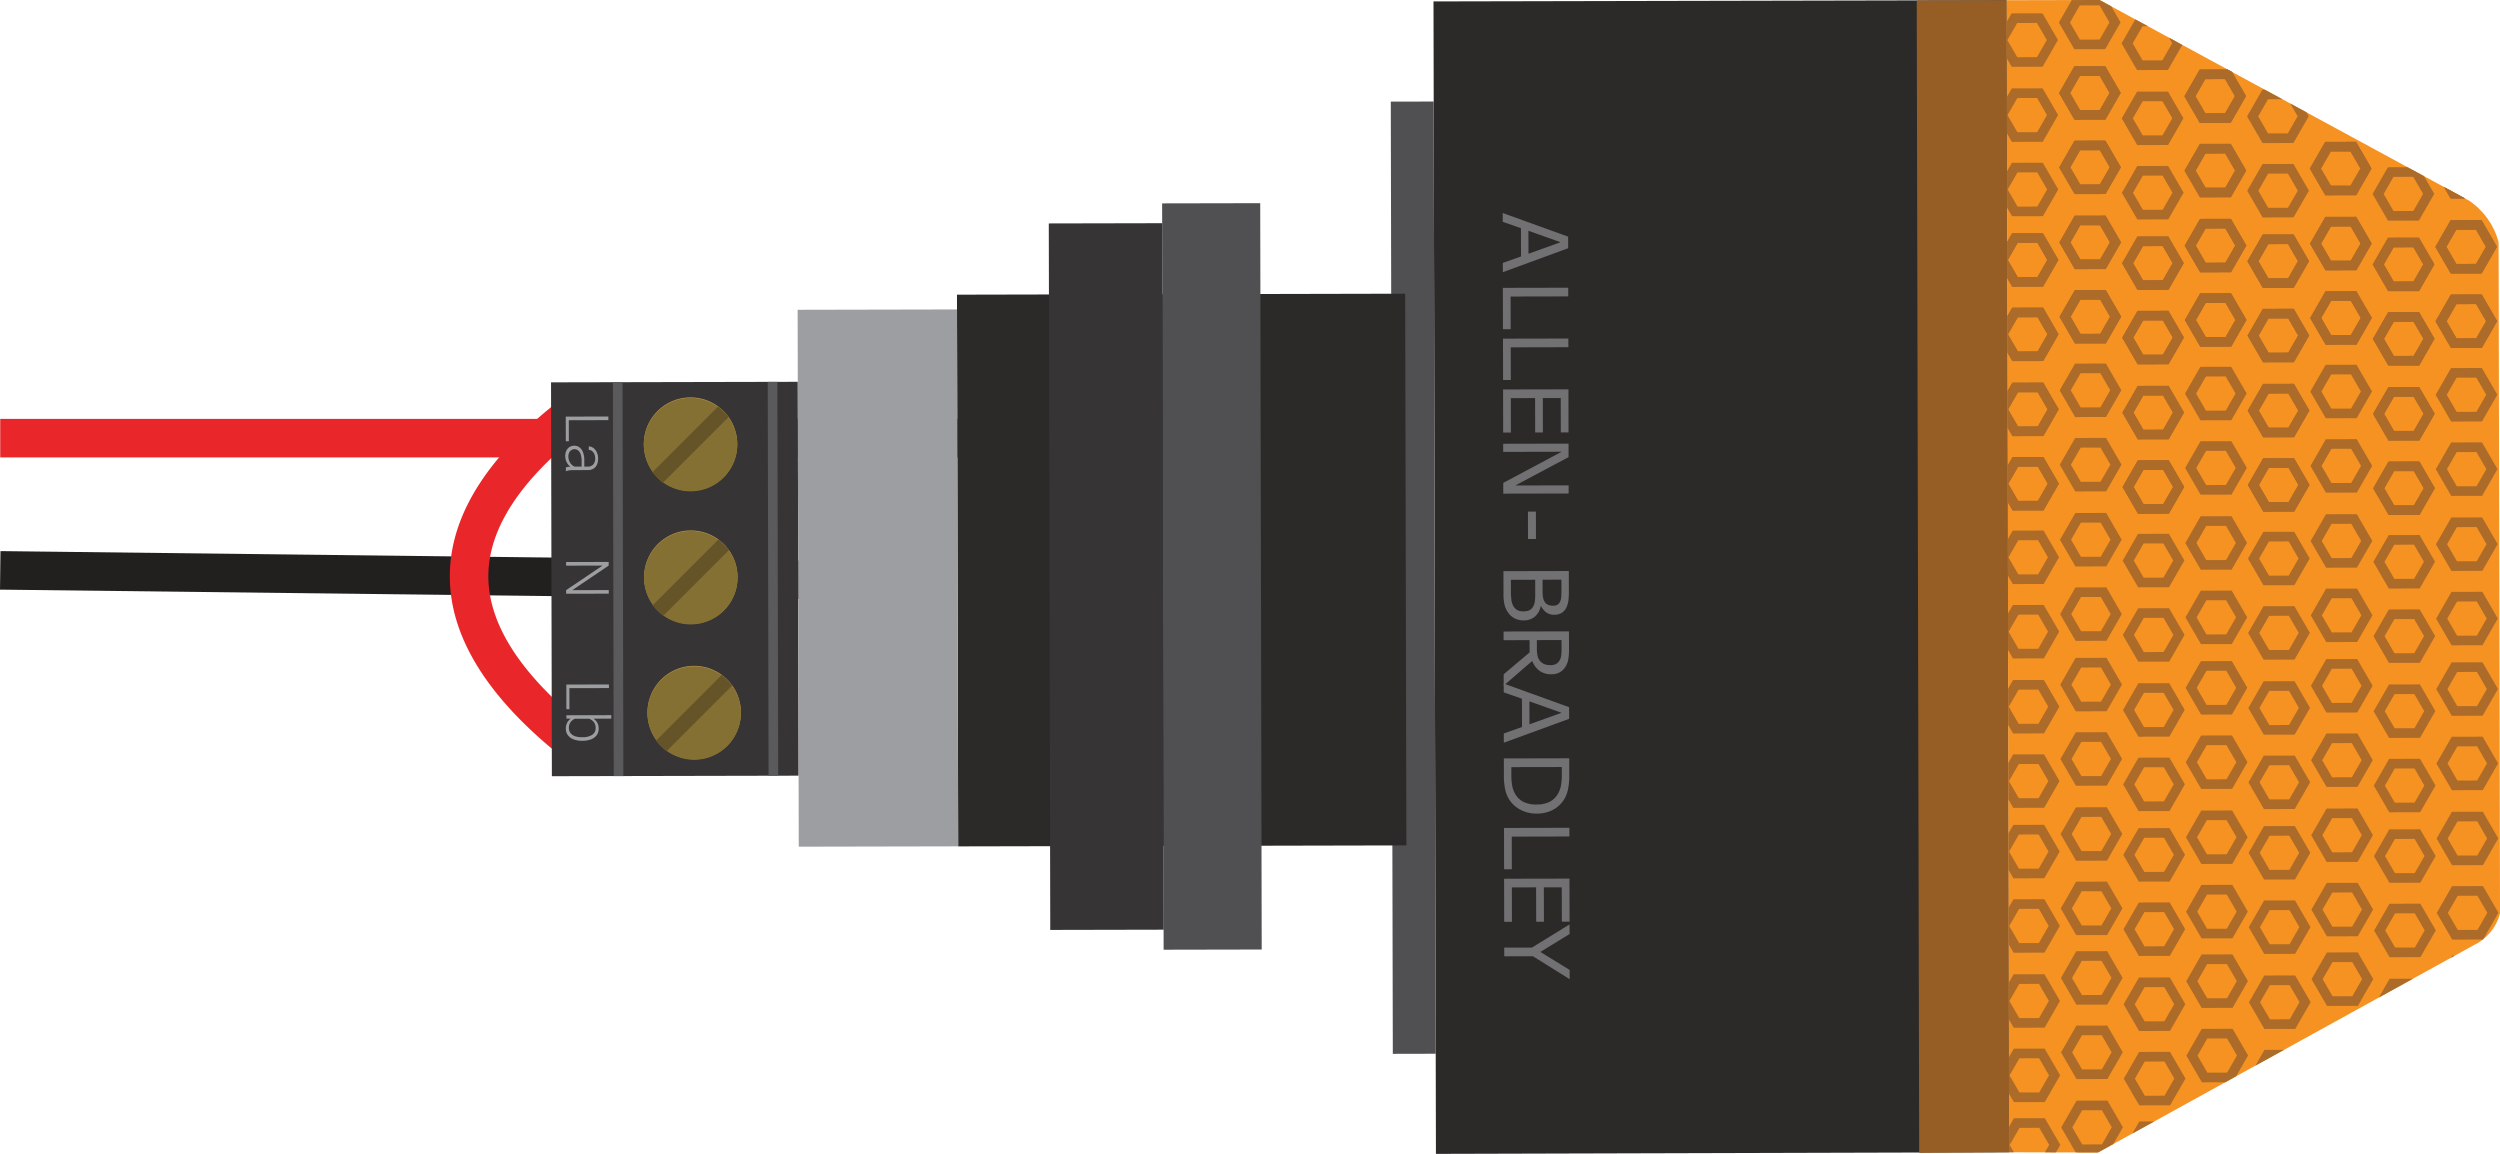 <svg id="Layer_1" data-name="Layer 1" xmlns="http://www.w3.org/2000/svg" xmlns:xlink="http://www.w3.org/1999/xlink" viewBox="0 0 175.693 81.091"><defs><style>.cls-1{fill:none;}.cls-2{fill:#e9262a;}.cls-3{fill:#221f1f;}.cls-4{fill:#363435;}.cls-5{fill:#2c2929;}.cls-6{fill:#505052;}.cls-7{fill:#965e25;}.cls-8{clip-path:url(#clip-path);}.cls-9{fill:#f59222;}.cls-10{fill:#ac6b29;}.cls-11{opacity:0.57;}.cls-12{fill:#a6a7aa;}.cls-13{fill:#9c9ea1;}.cls-14{fill:#bd994d;}.cls-15{fill:#857033;}.cls-16{fill:#808083;}.cls-17{fill:#5a5a5c;}.cls-18{fill:#665429;}</style><clipPath id="clip-path"><path class="cls-1" d="M141.023.015l.171,80.963,6.247.015,26.391-14.56a3.442,3.442,0,0,0,1.862-2.229l-.099-47.174a5.076,5.076,0,0,0-2.089-2.939L147.555,0Z"/></clipPath></defs><rect class="cls-2" x="0.016" y="29.438" width="75.004" height="2.708"/><rect class="cls-3" x="29.709" y="9.4" width="2.708" height="62.099" transform="translate(-9.748 71.034) rotate(-89.326)"/><path class="cls-2" d="M40.273,53.437a1.346,1.346,0,0,1-.844-.296c-5.22-4.172-7.851-8.452-7.817-12.721.032-4.21,2.651-8.361,7.785-12.336a1.354,1.354,0,0,1,1.658,2.141c-4.443,3.441-6.71,6.878-6.735,10.216-.026,3.397,2.262,6.958,6.8,10.585a1.354,1.354,0,0,1-.846,2.412Z"/><rect class="cls-4" x="38.755" y="26.851" width="17.34" height="27.68" transform="translate(-0.087 0.101) rotate(-0.122)"/><polyline class="cls-5" points="141.022 0.014 100.742 0.1 100.913 81.091 141.193 80.978"/><polyline class="cls-6" points="100.757 7.136 97.741 7.142 97.883 74.061 100.899 74.054"/><polygon class="cls-7" points="134.875 81.019 134.703 0.028 141.022 0.014 141.193 80.978 134.875 81.019"/><g class="cls-8"><path class="cls-9" d="M141.022.014,147.555,0l25.95,14.09a5.076,5.076,0,0,1,2.089,2.94l.1,47.173a3.445,3.445,0,0,1-1.862,2.23l-26.392,14.56-6.247-.015Z"/><path class="cls-10" d="M145.79,8.413l-1.088-1.875,1.08-1.88,2.168-.005,1.089,1.875-1.08,1.881Zm-.307-1.877.695,1.2,1.388-.003.691-1.203L147.561,5.33l-1.387.003Z"/><path class="cls-10" d="M145.802,13.64l-1.089-1.875,1.08-1.88,2.169-.005,1.088,1.876-1.08,1.879Zm-.308-1.877.696,1.2,1.387-.003.691-1.203-.695-1.2-1.388.003Z"/><path class="cls-10" d="M145.812,18.913l-1.088-1.875,1.079-1.88,2.169-.005,1.089,1.876-1.08,1.88Zm-.307-1.877.695,1.2,1.388-.003L148.28,17.03l-.696-1.2-1.388.003Z"/><path class="cls-10" d="M145.823,24.14l-1.088-1.875,1.08-1.88,2.168-.005,1.089,1.876-1.08,1.88Zm-.307-1.877.695,1.2,1.388-.003.691-1.202-.696-1.2-1.387.003Z"/><path class="cls-10" d="M145.79,8.413l-1.088-1.875,1.08-1.88,2.168-.005,1.089,1.875-1.08,1.881Zm-.307-1.877.695,1.2,1.388-.003.691-1.203L147.561,5.33l-1.387.003Z"/><path class="cls-10" d="M145.802,13.64l-1.089-1.875,1.08-1.88,2.169-.005,1.088,1.876-1.08,1.879Zm-.308-1.877.696,1.2,1.387-.003.691-1.203-.695-1.2-1.388.003Z"/><path class="cls-10" d="M145.812,18.913l-1.088-1.875,1.079-1.88,2.169-.005,1.089,1.876-1.08,1.88Zm-.307-1.877.695,1.2,1.388-.003L148.28,17.03l-.696-1.2-1.388.003Z"/><path class="cls-10" d="M145.823,24.14l-1.088-1.875,1.08-1.88,2.168-.005,1.089,1.876-1.08,1.88Zm-.307-1.877.695,1.2,1.388-.003.691-1.202-.696-1.2-1.387.003Z"/><path class="cls-10" d="M145.835,29.309l-1.089-1.875,1.08-1.881,2.169-.005,1.088,1.877-1.08,1.879Zm-.308-1.877.696,1.199,1.387-.003.691-1.203-.695-1.2-1.388.003Z"/><path class="cls-10" d="M145.845,34.538l-1.089-1.876,1.08-1.881,2.169-.005,1.089,1.876-1.08,1.881Zm-.308-1.878.696,1.2,1.388-.003.691-1.203-.696-1.2-1.388.003Z"/><path class="cls-10" d="M145.856,39.81l-1.088-1.876,1.08-1.881,2.168-.005,1.089,1.876-1.08,1.881Zm-.307-1.878.695,1.2,1.388-.003.691-1.203-.696-1.2-1.387.003Z"/><path class="cls-10" d="M145.868,45.038l-1.089-1.875,1.08-1.881,2.169-.004,1.088,1.875-1.08,1.881ZM145.56,43.16l.696,1.2,1.387-.003.691-1.203-.695-1.199-1.388.002Z"/><path class="cls-10" d="M145.878,49.991,144.79,48.115l1.08-1.881,2.168-.004,1.089,1.875-1.08,1.881Zm-.307-1.877.695,1.2,1.388-.003.691-1.203-.696-1.199-1.387.002Z"/><path class="cls-10" d="M145.889,55.219l-1.089-1.876,1.08-1.88,2.169-.005,1.088,1.875-1.08,1.88Zm-.308-1.878.696,1.2,1.387-.003.691-1.202-.695-1.2-1.388.003Z"/><path class="cls-10" d="M145.9,60.491l-1.088-1.876,1.08-1.879L148.06,56.73l1.089,1.876-1.08,1.88Zm-.307-1.878.695,1.2,1.388-.003.691-1.202-.696-1.2-1.387.003Z"/><path class="cls-10" d="M145.911,65.718l-1.088-1.876,1.08-1.88,2.168-.005,1.089,1.876-1.08,1.88Zm-.307-1.878.695,1.2,1.388-.003.691-1.202-.696-1.2-1.387.003Z"/><path class="cls-10" d="M145.922,70.607l-1.088-1.876,1.079-1.881,2.169-.005,1.089,1.876-1.08,1.881Zm-.307-1.878.695,1.2,1.388-.003.691-1.203-.696-1.2-1.388.003Z"/><path class="cls-10" d="M145.932,75.835l-1.088-1.876,1.08-1.881,2.168-.004,1.089,1.875-1.08,1.881Zm-.307-1.878.695,1.2,1.388-.003.691-1.203-.696-1.199-1.387.002Z"/><path class="cls-10" d="M145.944,81.107l-1.089-1.876,1.08-1.881,2.169-.004,1.088,1.875-1.08,1.881Zm-.308-1.878.696,1.2,1.387-.003.691-1.203-.695-1.199-1.388.002Z"/><path class="cls-10" d="M145.78,3.46,144.691,1.584l1.08-1.881L147.94-.301l1.088,1.875-1.08,1.881Zm-.308-1.877.696,1.2,1.387-.003.692-1.203L147.552.377l-1.388.002Z"/><path class="cls-10" d="M141.411,20.149l-1.088-1.875,1.08-1.88,2.168-.005,1.089,1.876-1.08,1.88Zm-.307-1.877.695,1.2,1.388-.003.691-1.202-.696-1.2-1.387.003Z"/><path class="cls-10" d="M141.423,25.377l-1.089-1.875,1.08-1.881,2.169-.005,1.088,1.877-1.08,1.879ZM141.115,23.5l.696,1.199,1.387-.003.691-1.203-.695-1.2-1.388.004Z"/><path class="cls-10" d="M141.433,30.649l-1.089-1.875,1.08-1.881,2.169-.005,1.089,1.876-1.08,1.88Zm-.308-1.877.696,1.199,1.388-.003.691-1.202-.696-1.2-1.388.003Z"/><path class="cls-10" d="M141.444,35.877l-1.088-1.875,1.08-1.881,2.168-.005,1.089,1.876-1.08,1.881ZM141.137,34l.695,1.199,1.388-.002.691-1.203-.696-1.2-1.387.004Z"/><path class="cls-10" d="M141.411,20.149l-1.088-1.875,1.08-1.88,2.168-.005,1.089,1.876-1.08,1.88Zm-.307-1.877.695,1.2,1.388-.003.691-1.202-.696-1.2-1.387.003Z"/><path class="cls-10" d="M141.423,25.377l-1.089-1.875,1.08-1.881,2.169-.005,1.088,1.877-1.08,1.879ZM141.115,23.5l.696,1.199,1.387-.003.691-1.203-.695-1.2-1.388.004Z"/><path class="cls-10" d="M141.433,30.649l-1.089-1.875,1.08-1.881,2.169-.005,1.089,1.876-1.08,1.88Zm-.308-1.877.696,1.199,1.388-.003.691-1.202-.696-1.2-1.388.003Z"/><path class="cls-10" d="M141.444,35.877l-1.088-1.875,1.08-1.881,2.168-.005,1.089,1.876-1.08,1.881ZM141.137,34l.695,1.199,1.388-.002.691-1.203-.696-1.2-1.387.004Z"/><path class="cls-10" d="M141.455,41.046l-1.088-1.875,1.08-1.881,2.168-.004,1.089,1.875-1.08,1.881Zm-.307-1.877.695,1.2,1.388-.003.691-1.203-.696-1.199-1.387.002Z"/><path class="cls-10" d="M141.467,46.274l-1.089-1.875,1.08-1.88,2.169-.005,1.088,1.875-1.08,1.881Zm-.308-1.877.696,1.2,1.387-.003.691-1.203-.695-1.199-1.388.003Z"/><path class="cls-10" d="M141.477,51.546l-1.088-1.875,1.08-1.88,2.168-.005,1.089,1.875-1.08,1.881Zm-.307-1.877.695,1.2,1.388-.003.691-1.203-.696-1.199-1.387.003Z"/><path class="cls-10" d="M141.489,56.774,140.4,54.898l1.08-1.88,2.169-.005,1.088,1.876-1.08,1.879Zm-.308-1.877.696,1.2,1.387-.003.691-1.203-.695-1.2-1.388.003Z"/><path class="cls-10" d="M141.499,61.727l-1.088-1.876,1.08-1.88,2.168-.005,1.089,1.876-1.08,1.88Zm-.307-1.878.695,1.2,1.388-.003.691-1.202-.696-1.2-1.387.003Z"/><path class="cls-10" d="M141.511,66.955l-1.089-1.875,1.08-1.881,2.169-.005,1.088,1.876-1.08,1.88Zm-.308-1.877.696,1.199,1.387-.003.691-1.202-.695-1.2-1.388.003Z"/><path class="cls-10" d="M141.521,72.227l-1.088-1.875,1.079-1.881,2.169-.005,1.089,1.876-1.08,1.88Zm-.307-1.877.695,1.199,1.388-.003.691-1.202-.696-1.2-1.388.003Z"/><path class="cls-10" d="M141.532,77.455l-1.088-1.875,1.08-1.881,2.168-.005,1.089,1.876-1.08,1.881Zm-.307-1.877.695,1.199,1.388-.002L144,75.572l-.696-1.2-1.387.003Z"/><path class="cls-10" d="M141.543,82.343l-1.089-1.876,1.08-1.88,2.169-.005,1.089,1.875-1.08,1.881Zm-.308-1.878.696,1.2,1.388-.003.691-1.203-.696-1.199-1.388.003Z"/><path class="cls-10" d="M141.379,4.696,140.29,2.82,141.37.94,143.539.935l1.088,1.875-1.08,1.881Zm-.308-1.877.696,1.2,1.387-.003.691-1.203L143.15,1.613l-1.388.003Z"/><path class="cls-10" d="M141.389,9.969l-1.088-1.876,1.08-1.879,2.168-.005,1.089,1.875-1.08,1.881Zm-.307-1.877.695,1.2,1.388-.003.691-1.203-.696-1.199-1.387.003Z"/><path class="cls-10" d="M141.401,15.196,140.312,13.32l1.08-1.88,2.169-.005,1.088,1.877-1.08,1.879Zm-.308-1.877.696,1.2,1.387-.003.691-1.203-.695-1.2-1.388.003Z"/><path class="cls-10" d="M154.598,8.64,153.51,6.765l1.08-1.88,2.169-.005,1.088,1.876-1.08,1.879Zm-.308-1.877.696,1.2,1.387-.003.691-1.203-.695-1.2-1.388.003Z"/><path class="cls-10" d="M154.609,13.868l-1.088-1.875,1.08-1.88,2.168-.005,1.089,1.876-1.08,1.88Zm-.307-1.877.695,1.2,1.388-.003.691-1.202-.696-1.2-1.387.003Z"/><path class="cls-10" d="M154.621,19.14l-1.089-1.875,1.08-1.881,2.169-.005,1.088,1.876-1.08,1.879Zm-.308-1.876.696,1.199,1.387-.003.691-1.203-.695-1.2-1.388.003Z"/><path class="cls-10" d="M154.632,24.368l-1.089-1.875,1.08-1.881,2.169-.005,1.088,1.876-1.079,1.881Zm-.308-1.877L155.02,23.69l1.388-.002.69-1.203-.695-1.2-1.388.003Z"/><path class="cls-10" d="M154.598,8.64,153.51,6.765l1.08-1.88,2.169-.005,1.088,1.876-1.08,1.879Zm-.308-1.877.696,1.2,1.387-.003.691-1.203-.695-1.2-1.388.003Z"/><path class="cls-10" d="M154.609,13.868l-1.088-1.875,1.08-1.88,2.168-.005,1.089,1.876-1.08,1.88Zm-.307-1.877.695,1.2,1.388-.003.691-1.202-.696-1.2-1.387.003Z"/><path class="cls-10" d="M154.621,19.14l-1.089-1.875,1.08-1.881,2.169-.005,1.088,1.876-1.08,1.879Zm-.308-1.876.696,1.199,1.387-.003.691-1.203-.695-1.2-1.388.003Z"/><path class="cls-10" d="M154.632,24.368l-1.089-1.875,1.08-1.881,2.169-.005,1.088,1.876-1.079,1.881Zm-.308-1.877L155.02,23.69l1.388-.002.69-1.203-.695-1.2-1.388.003Z"/><path class="cls-10" d="M154.642,29.538l-1.088-1.876,1.08-1.881,2.168-.005,1.089,1.876-1.08,1.881Zm-.307-1.878.695,1.2,1.388-.003.691-1.203-.696-1.2-1.387.003Z"/><path class="cls-10" d="M154.653,34.765,153.565,32.89l1.08-1.881,2.168-.004,1.089,1.875-1.08,1.881Zm-.307-1.877.695,1.2,1.388-.003.691-1.203-.696-1.199-1.387.003Z"/><path class="cls-10" d="M154.665,40.038l-1.089-1.875,1.08-1.881,2.169-.004,1.088,1.875-1.08,1.881Zm-.308-1.877.696,1.2,1.387-.003.691-1.203-.695-1.199-1.388.002Z"/><path class="cls-10" d="M154.676,45.265,153.588,43.39l1.08-1.88,2.168-.005,1.089,1.876-1.08,1.88Zm-.307-1.877.695,1.2,1.388-.003.691-1.202-.696-1.2-1.387.003Z"/><path class="cls-10" d="M154.686,50.219l-1.089-1.876,1.08-1.88,2.169-.005,1.088,1.875-1.079,1.88Zm-.308-1.878.696,1.2,1.388-.003.69-1.202-.695-1.2-1.388.003Z"/><path class="cls-10" d="M154.697,55.446,153.609,53.57l1.08-1.88,2.168-.005,1.089,1.876-1.08,1.88Zm-.307-1.877.695,1.2,1.388-.003.691-1.202-.696-1.2-1.387.003Z"/><path class="cls-10" d="M154.709,60.718,153.62,58.842l1.08-1.879,2.169-.005,1.088,1.875-1.08,1.88Zm-.308-1.878.696,1.2,1.387-.003.691-1.202-.695-1.2-1.388.003Z"/><path class="cls-10" d="M154.72,65.946l-1.089-1.875,1.08-1.881,2.169-.005,1.089,1.876-1.08,1.881Zm-.308-1.877.696,1.199,1.388-.002.691-1.203-.696-1.2-1.388.003Z"/><path class="cls-10" d="M154.73,70.835l-1.089-1.876,1.08-1.881,2.169-.004,1.088,1.875-1.08,1.881Zm-.308-1.878.696,1.2,1.387-.003.691-1.203-.695-1.199-1.388.002Z"/><path class="cls-10" d="M154.741,76.062l-1.089-1.876,1.08-1.88,2.169-.005,1.088,1.876-1.08,1.88Zm-.308-1.878.696,1.2,1.387-.003.691-1.202-.695-1.2-1.388.003Z"/><path class="cls-10" d="M154.752,81.335l-1.088-1.876,1.08-1.88,2.168-.005,1.089,1.876-1.08,1.88Zm-.307-1.878.695,1.2,1.388-.003.691-1.202-.696-1.2-1.387.003Z"/><path class="cls-10" d="M154.588,3.687,153.5,1.812l1.08-1.88,2.168-.005,1.089,1.876-1.08,1.88ZM154.281,1.81l.695,1.2,1.388-.003.691-1.202-.696-1.2-1.387.003Z"/><path class="cls-10" d="M150.22,20.377l-1.089-1.875,1.08-1.881,2.169-.005,1.088,1.877-1.08,1.879ZM149.912,18.5l.696,1.199,1.387-.003.691-1.203-.695-1.2-1.388.004Z"/><path class="cls-10" d="M150.23,25.605l-1.088-1.876,1.079-1.881,2.169-.005,1.089,1.876-1.08,1.881Zm-.307-1.878.695,1.2,1.388-.003.691-1.203-.696-1.2-1.388.003Z"/><path class="cls-10" d="M150.241,30.878l-1.088-1.876,1.08-1.881,2.168-.005,1.089,1.876-1.08,1.881ZM149.934,29l.695,1.2,1.388-.003.691-1.203-.696-1.2-1.387.004Z"/><path class="cls-10" d="M150.253,36.105,149.164,34.23l1.08-1.881,2.169-.004,1.088,1.875-1.08,1.881Zm-.308-1.877.696,1.2,1.387-.003.691-1.203-.695-1.199-1.388.002Z"/><path class="cls-10" d="M150.22,20.377l-1.089-1.875,1.08-1.881,2.169-.005,1.088,1.877-1.08,1.879ZM149.912,18.5l.696,1.199,1.387-.003.691-1.203-.695-1.2-1.388.004Z"/><path class="cls-10" d="M150.23,25.605l-1.088-1.876,1.079-1.881,2.169-.005,1.089,1.876-1.08,1.881Zm-.307-1.878.695,1.2,1.388-.003.691-1.203-.696-1.2-1.388.003Z"/><path class="cls-10" d="M150.241,30.878l-1.088-1.876,1.08-1.881,2.168-.005,1.089,1.876-1.08,1.881ZM149.934,29l.695,1.2,1.388-.003.691-1.203-.696-1.2-1.387.004Z"/><path class="cls-10" d="M150.253,36.105,149.164,34.23l1.08-1.881,2.169-.004,1.088,1.875-1.08,1.881Zm-.308-1.877.696,1.2,1.387-.003.691-1.203-.695-1.199-1.388.002Z"/><path class="cls-10" d="M150.263,41.274l-1.089-1.875,1.08-1.88,2.169-.005,1.089,1.875-1.08,1.881Zm-.308-1.877.696,1.2,1.388-.003.691-1.203-.696-1.199-1.388.003Z"/><path class="cls-10" d="M150.274,46.502l-1.088-1.875,1.08-1.88,2.168-.005,1.089,1.876-1.08,1.88Zm-.307-1.877.695,1.2,1.388-.003.691-1.202-.696-1.2-1.387.004Z"/><path class="cls-10" d="M150.286,51.774l-1.089-1.875,1.08-1.88,2.169-.005L153.534,49.89l-1.08,1.879Zm-.308-1.877.696,1.2,1.387-.003.691-1.203-.695-1.2-1.388.003Z"/><path class="cls-10" d="M150.297,57.002l-1.088-1.875,1.079-1.881,2.169-.005,1.089,1.876-1.08,1.88ZM149.99,55.125l.695,1.199,1.388-.003.691-1.202-.696-1.2-1.388.004Z"/><path class="cls-10" d="M150.307,61.955l-1.089-1.875,1.08-1.881,2.169-.005,1.088,1.876-1.08,1.88ZM150,60.078l.696,1.199,1.387-.003.691-1.202-.695-1.2-1.388.003Z"/><path class="cls-10" d="M150.318,67.183l-1.088-1.876,1.08-1.881,2.168-.005,1.089,1.876-1.08,1.881Zm-.307-1.878.695,1.2,1.388-.003.691-1.203-.696-1.2-1.387.003Z"/><path class="cls-10" d="M150.33,72.456,149.241,70.58l1.08-1.881,2.169-.005,1.088,1.876-1.08,1.881Zm-.308-1.878.696,1.2,1.387-.003.691-1.203-.695-1.2-1.388.003Z"/><path class="cls-10" d="M150.341,77.683l-1.089-1.876,1.08-1.881,2.169-.004,1.088,1.875-1.08,1.881Zm-.308-1.878.696,1.2,1.387-.003.691-1.203L152.112,74.6l-1.388.002Z"/><path class="cls-10" d="M150.35,82.571l-1.088-1.876,1.08-1.88,2.168-.005,1.089,1.876-1.08,1.88Zm-.307-1.878.695,1.2,1.388-.003.691-1.202-.696-1.2-1.387.003Z"/><path class="cls-10" d="M150.186,4.923l-1.088-1.875,1.08-1.88,2.168-.005,1.089,1.876-1.08,1.88ZM149.88,3.046l.695,1.2,1.388-.003.691-1.202-.696-1.2-1.387.003Z"/><path class="cls-10" d="M150.198,10.196,149.109,8.32l1.08-1.88,2.169-.005,1.088,1.877-1.08,1.879ZM149.89,8.318l.696,1.2,1.387-.003.691-1.203-.695-1.2-1.388.003Z"/><path class="cls-10" d="M150.209,15.423,149.12,13.549l1.08-1.881,2.169-.005,1.089,1.876-1.08,1.88Zm-.308-1.876.696,1.199,1.388-.003.691-1.202-.696-1.2-1.388.003Z"/><path class="cls-10" d="M163.406,8.498,162.317,6.623l1.08-1.88,2.169-.005,1.088,1.875-1.08,1.881Zm-.308-1.877.696,1.2,1.387-.003.691-1.203-.695-1.199-1.388.003Z"/><path class="cls-10" d="M163.417,13.726l-1.089-1.875,1.08-1.88,2.169-.005,1.088,1.877-1.08,1.879Zm-.308-1.877.696,1.2,1.387-.003.691-1.203-.695-1.2-1.388.003Z"/><path class="cls-10" d="M163.428,18.998,162.34,17.123l1.08-1.88,2.168-.005,1.089,1.876-1.08,1.88Zm-.307-1.877.695,1.2,1.388-.003.691-1.202-.696-1.2-1.387.003Z"/><path class="cls-10" d="M163.439,24.226,162.35,22.351l1.08-1.88,2.169-.005,1.088,1.877-1.08,1.879Zm-.308-1.877.696,1.2,1.387-.003.691-1.203-.695-1.2-1.388.003Z"/><path class="cls-10" d="M163.406,8.498,162.317,6.623l1.08-1.88,2.169-.005,1.088,1.875-1.08,1.881Zm-.308-1.877.696,1.2,1.387-.003.691-1.203-.695-1.199-1.388.003Z"/><path class="cls-10" d="M163.417,13.726l-1.089-1.875,1.08-1.88,2.169-.005,1.088,1.877-1.08,1.879Zm-.308-1.877.696,1.2,1.387-.003.691-1.203-.695-1.2-1.388.003Z"/><path class="cls-10" d="M163.428,18.998,162.34,17.123l1.08-1.88,2.168-.005,1.089,1.876-1.08,1.88Zm-.307-1.877.695,1.2,1.388-.003.691-1.202-.696-1.2-1.387.003Z"/><path class="cls-10" d="M163.439,24.226,162.35,22.351l1.08-1.88,2.169-.005,1.088,1.877-1.08,1.879Zm-.308-1.877.696,1.2,1.387-.003.691-1.203-.695-1.2-1.388.003Z"/><path class="cls-10" d="M163.45,29.395l-1.089-1.875,1.08-1.881,2.169-.005L166.698,27.51l-1.08,1.881Zm-.308-1.877.696,1.199,1.387-.003.691-1.203-.695-1.2-1.388.003Z"/><path class="cls-10" d="M163.461,34.624l-1.088-1.876,1.08-1.881,2.168-.005,1.089,1.875-1.08,1.881Zm-.307-1.878.695,1.2,1.388-.003.691-1.203-.696-1.2-1.387.003Z"/><path class="cls-10" d="M163.472,39.897l-1.089-1.876,1.08-1.881,2.169-.005,1.088,1.876-1.08,1.881Zm-.308-1.878.696,1.2,1.387-.003.691-1.203-.695-1.2-1.388.003Z"/><path class="cls-10" d="M163.483,45.123l-1.089-1.875,1.08-1.881,2.169-.004,1.088,1.875-1.08,1.881Zm-.308-1.877.696,1.2,1.387-.003L165.95,43.24l-.695-1.199-1.388.003Z"/><path class="cls-10" d="M163.494,50.077l-1.089-1.876,1.08-1.88,2.169-.005,1.088,1.875-1.08,1.881Zm-.308-1.878.696,1.2,1.387-.003.691-1.203-.695-1.199-1.388.003Z"/><path class="cls-10" d="M163.505,55.304l-1.089-1.875,1.08-1.88,2.169-.005,1.088,1.876-1.079,1.88Zm-.308-1.877.696,1.2,1.388-.003.69-1.202-.695-1.2-1.388.003Z"/><path class="cls-10" d="M163.515,60.577l-1.088-1.876,1.08-1.879,2.168-.005,1.089,1.875-1.08,1.88Zm-.307-1.878.695,1.2,1.388-.003.691-1.202-.696-1.2-1.387.003Z"/><path class="cls-10" d="M163.527,65.804l-1.089-1.876,1.08-1.88,2.169-.005,1.088,1.876-1.08,1.88Zm-.308-1.878.696,1.2,1.387-.003.691-1.202-.695-1.2-1.388.003Z"/><path class="cls-10" d="M163.537,70.693l-1.088-1.876,1.08-1.881,2.168-.005,1.089,1.876-1.08,1.881Zm-.307-1.878.695,1.2,1.388-.003.691-1.203-.696-1.2-1.387.003Z"/><path class="cls-10" d="M163.549,75.92l-1.089-1.876,1.08-1.881,2.169-.004,1.088,1.875-1.08,1.881Zm-.308-1.878.696,1.2,1.387-.003.691-1.203-.695-1.199-1.388.002Z"/><path class="cls-10" d="M163.559,81.193l-1.089-1.876,1.08-1.881,2.169-.004,1.089,1.875-1.08,1.881Zm-.308-1.878.696,1.2,1.388-.003.691-1.203-.696-1.199-1.388.002Z"/><path class="cls-10" d="M163.395,3.545,162.306,1.67l1.08-1.881,2.169-.004,1.088,1.875-1.08,1.881Zm-.308-1.877.696,1.2,1.387-.003.691-1.203L165.167.462l-1.388.002Z"/><path class="cls-10" d="M159.026,20.235l-1.088-1.876,1.08-1.879,2.168-.005,1.089,1.875-1.08,1.88Zm-.307-1.877.695,1.2,1.388-.003.691-1.202-.696-1.2-1.387.003Z"/><path class="cls-10" d="M159.038,25.462l-1.089-1.875,1.08-1.881,2.169-.005,1.088,1.877-1.08,1.879Zm-.308-1.877.696,1.199,1.387-.003.691-1.203-.695-1.2-1.388.003Z"/><path class="cls-10" d="M159.049,30.735l-1.088-1.875,1.08-1.881,2.168-.005,1.089,1.875-1.08,1.88Zm-.307-1.877.695,1.199,1.388-.003.691-1.202-.696-1.2-1.387.003Z"/><path class="cls-10" d="M159.059,35.962l-1.088-1.875,1.08-1.881,2.168-.005,1.089,1.876-1.08,1.881Zm-.307-1.877.695,1.199,1.388-.003.691-1.203-.696-1.2-1.387.003Z"/><path class="cls-10" d="M159.026,20.235l-1.088-1.876,1.08-1.879,2.168-.005,1.089,1.875-1.08,1.88Zm-.307-1.877.695,1.2,1.388-.003.691-1.202-.696-1.2-1.387.003Z"/><path class="cls-10" d="M159.038,25.462l-1.089-1.875,1.08-1.881,2.169-.005,1.088,1.877-1.08,1.879Zm-.308-1.877.696,1.199,1.387-.003.691-1.203-.695-1.2-1.388.003Z"/><path class="cls-10" d="M159.049,30.735l-1.088-1.875,1.08-1.881,2.168-.005,1.089,1.875-1.08,1.88Zm-.307-1.877.695,1.199,1.388-.003.691-1.202-.696-1.2-1.387.003Z"/><path class="cls-10" d="M159.059,35.962l-1.088-1.875,1.08-1.881,2.168-.005,1.089,1.876-1.08,1.881Zm-.307-1.877.695,1.199,1.388-.003.691-1.203-.696-1.2-1.387.003Z"/><path class="cls-10" d="M159.071,41.132l-1.089-1.875,1.08-1.881,2.169-.004,1.088,1.875-1.08,1.881Zm-.308-1.877.696,1.2,1.387-.003.691-1.203-.695-1.199-1.388.002Z"/><path class="cls-10" d="M159.082,46.36l-1.089-1.876,1.08-1.88,2.169-.005,1.089,1.875-1.08,1.881Zm-.308-1.878.696,1.2,1.388-.003.691-1.203-.696-1.199-1.388.003Z"/><path class="cls-10" d="M159.093,51.632l-1.088-1.875,1.08-1.88,2.168-.005,1.089,1.875-1.08,1.881Zm-.307-1.877.695,1.2,1.388-.003.691-1.203-.696-1.199-1.387.003Z"/><path class="cls-10" d="M159.104,56.86l-1.089-1.876,1.08-1.88,2.169-.005,1.088,1.875-1.08,1.88Zm-.308-1.878.696,1.2,1.387-.003.691-1.202-.695-1.2-1.388.003Z"/><path class="cls-10" d="M159.114,61.813l-1.088-1.876,1.08-1.88,2.168-.005,1.089,1.876-1.08,1.88Zm-.307-1.878.695,1.2,1.388-.003.691-1.202-.696-1.2-1.387.003Z"/><path class="cls-10" d="M159.126,67.04l-1.089-1.875,1.08-1.881,2.169-.005,1.088,1.876-1.08,1.88Zm-.308-1.877.696,1.199,1.387-.003.692-1.202-.695-1.2L159.51,63.96Z"/><path class="cls-10" d="M159.137,72.313l-1.088-1.875,1.08-1.881,2.168-.005,1.089,1.876-1.08,1.88Zm-.307-1.877.695,1.199,1.388-.003.691-1.202-.696-1.2-1.387.003Z"/><path class="cls-10" d="M159.148,77.54l-1.089-1.875,1.08-1.881,2.169-.005,1.088,1.876-1.08,1.881Zm-.308-1.877.696,1.199,1.387-.002.691-1.203-.695-1.2-1.388.003Z"/><path class="cls-10" d="M159.158,82.429l-1.088-1.876,1.08-1.88,2.168-.005,1.089,1.875-1.08,1.881Zm-.307-1.878.695,1.2,1.388-.003.691-1.203-.696-1.199-1.387.003Z"/><path class="cls-10" d="M158.994,4.782l-1.089-1.875,1.08-1.88,2.169-.005,1.089,1.875-1.08,1.881Zm-.308-1.877.696,1.2,1.388-.003.691-1.203-.696-1.199-1.388.003Z"/><path class="cls-10" d="M159.005,10.054l-1.088-1.875,1.08-1.88,2.168-.005,1.089,1.875-1.08,1.881Zm-.307-1.877.695,1.2,1.388-.003.691-1.203-.696-1.199-1.387.003Z"/><path class="cls-10" d="M159.016,15.282l-1.089-1.875,1.08-1.88,2.169-.005,1.088,1.876-1.08,1.879Zm-.308-1.877.696,1.2,1.387-.003.691-1.203-.695-1.2-1.388.003Z"/><path class="cls-10" d="M172.214,8.726l-1.089-1.875,1.08-1.88,2.169-.005,1.089,1.876-1.08,1.88Zm-.308-1.877.696,1.2,1.388-.003.691-1.202-.696-1.2-1.388.003Z"/><path class="cls-10" d="M172.224,13.954l-1.088-1.875,1.08-1.881,2.168-.005,1.089,1.876-1.08,1.88Zm-.307-1.877.695,1.199,1.388-.003.691-1.202-.696-1.2-1.387.003Z"/><path class="cls-10" d="M172.236,19.226l-1.089-1.875,1.08-1.881,2.169-.005,1.088,1.877-1.08,1.879Zm-.308-1.877.696,1.199,1.387-.003.691-1.203-.695-1.2-1.388.003Z"/><path class="cls-10" d="M172.247,24.454l-1.088-1.875,1.08-1.881,2.168-.005,1.089,1.876-1.08,1.881Zm-.307-1.877.695,1.199,1.388-.003.691-1.203-.696-1.2-1.387.003Z"/><path class="cls-10" d="M172.214,8.726l-1.089-1.875,1.08-1.88,2.169-.005,1.089,1.876-1.08,1.88Zm-.308-1.877.696,1.2,1.388-.003.691-1.202-.696-1.2-1.388.003Z"/><path class="cls-10" d="M172.224,13.954l-1.088-1.875,1.08-1.881,2.168-.005,1.089,1.876-1.08,1.88Zm-.307-1.877.695,1.199,1.388-.003.691-1.202-.696-1.2-1.387.003Z"/><path class="cls-10" d="M172.236,19.226l-1.089-1.875,1.08-1.881,2.169-.005,1.088,1.877-1.08,1.879Zm-.308-1.877.696,1.199,1.387-.003.691-1.203-.695-1.2-1.388.003Z"/><path class="cls-10" d="M172.247,24.454l-1.088-1.875,1.08-1.881,2.168-.005,1.089,1.876-1.08,1.881Zm-.307-1.877.695,1.199,1.388-.003.691-1.203-.696-1.2-1.387.003Z"/><path class="cls-10" d="M172.258,29.624,171.17,27.748l1.08-1.881,2.168-.005,1.089,1.875-1.08,1.881Zm-.307-1.878.695,1.2,1.388-.003.691-1.203-.696-1.2-1.387.003Z"/><path class="cls-10" d="M172.269,34.851,171.18,32.976l1.08-1.881,2.169-.004,1.088,1.875-1.08,1.881Zm-.308-1.877.696,1.2,1.387-.003.691-1.203-.695-1.199-1.388.002Z"/><path class="cls-10" d="M172.28,40.123l-1.089-1.875,1.08-1.881,2.169-.004,1.089,1.875-1.08,1.881Zm-.308-1.877.696,1.2,1.388-.003.691-1.203-.696-1.199-1.388.003Z"/><path class="cls-10" d="M172.291,45.351l-1.088-1.875,1.08-1.88,2.168-.005,1.089,1.876-1.08,1.88Zm-.307-1.877.695,1.2,1.388-.003.691-1.202-.696-1.2-1.387.003Z"/><path class="cls-10" d="M172.302,50.304l-1.088-1.875,1.079-1.88,2.169-.005,1.089,1.876-1.08,1.88Zm-.307-1.877.695,1.2,1.388-.003.691-1.202-.696-1.2-1.388.003Z"/><path class="cls-10" d="M172.312,55.532l-1.088-1.875,1.08-1.88,2.168-.005,1.089,1.876-1.08,1.88Zm-.307-1.877.695,1.2,1.388-.003.692-1.202-.696-1.2-1.387.003Z"/><path class="cls-10" d="M172.324,60.804l-1.089-1.875,1.08-1.88,2.169-.005,1.088,1.876-1.08,1.88Zm-.308-1.877.696,1.199,1.387-.003.691-1.202-.695-1.2-1.388.004Z"/><path class="cls-10" d="M172.335,66.032l-1.088-1.875,1.08-1.881,2.168-.005,1.089,1.876-1.08,1.881Zm-.307-1.877.695,1.199,1.388-.002.691-1.203-.696-1.2-1.387.003Z"/><path class="cls-10" d="M172.345,70.92l-1.089-1.876,1.08-1.881,2.169-.004,1.088,1.875-1.08,1.881Zm-.308-1.878.696,1.2,1.387-.003.691-1.203-.695-1.199-1.388.002Z"/><path class="cls-10" d="M172.356,76.148l-1.088-1.876,1.079-1.88,2.169-.005,1.089,1.876-1.08,1.88ZM172.05,74.27l.695,1.2,1.388-.003.691-1.202-.696-1.2-1.388.003Z"/><path class="cls-10" d="M172.367,81.42l-1.088-1.876,1.08-1.88,2.168-.005,1.089,1.876-1.08,1.88Zm-.307-1.878.695,1.2,1.388-.003.691-1.202-.696-1.2-1.387.003Z"/><path class="cls-10" d="M172.203,3.773,171.115,1.897l1.08-1.879,2.168-.005,1.089,1.875-1.08,1.88Zm-.307-1.877.695,1.2,1.388-.003.691-1.202-.696-1.2-1.387.003Z"/><path class="cls-10" d="M167.835,20.462l-1.089-1.875,1.08-1.881,2.169-.005,1.089,1.876-1.08,1.881Zm-.308-1.877.696,1.199,1.388-.003.691-1.203-.696-1.2-1.388.003Z"/><path class="cls-10" d="M167.845,25.691l-1.088-1.875,1.08-1.881,2.168-.005,1.089,1.876-1.08,1.881Zm-.307-1.877.695,1.2,1.388-.003.691-1.203-.696-1.2L168.23,22.61Z"/><path class="cls-10" d="M167.857,30.964l-1.089-1.876,1.08-1.881,2.169-.005,1.088,1.876-1.08,1.881Zm-.308-1.878.696,1.2,1.387-.003.691-1.203-.695-1.2-1.388.003Z"/><path class="cls-10" d="M167.868,36.191l-1.089-1.875,1.08-1.881,2.169-.004,1.089,1.875-1.08,1.881Zm-.308-1.877.696,1.2,1.388-.003.691-1.203-.696-1.199-1.388.002Z"/><path class="cls-10" d="M167.835,20.462l-1.089-1.875,1.08-1.881,2.169-.005,1.089,1.876-1.08,1.881Zm-.308-1.877.696,1.199,1.388-.003.691-1.203-.696-1.2-1.388.003Z"/><path class="cls-10" d="M167.845,25.691l-1.088-1.875,1.08-1.881,2.168-.005,1.089,1.876-1.08,1.881Zm-.307-1.877.695,1.2,1.388-.003.691-1.203-.696-1.2L168.23,22.61Z"/><path class="cls-10" d="M167.857,30.964l-1.089-1.876,1.08-1.881,2.169-.005,1.088,1.876-1.08,1.881Zm-.308-1.878.696,1.2,1.387-.003.691-1.203-.695-1.2-1.388.003Z"/><path class="cls-10" d="M167.868,36.191l-1.089-1.875,1.08-1.881,2.169-.004,1.089,1.875-1.08,1.881Zm-.308-1.877.696,1.2,1.388-.003.691-1.203-.696-1.199-1.388.002Z"/><path class="cls-10" d="M167.879,41.36l-1.088-1.876,1.08-1.879,2.168-.005,1.089,1.875-1.08,1.881Zm-.307-1.877.695,1.2,1.388-.003.691-1.203-.696-1.199-1.387.003Z"/><path class="cls-10" d="M167.889,46.587l-1.088-1.875,1.08-1.88,2.168-.005,1.089,1.876-1.08,1.88Zm-.307-1.877.695,1.2,1.388-.003.691-1.202-.696-1.2-1.387.003Z"/><path class="cls-10" d="M167.901,51.86l-1.089-1.876,1.08-1.88,2.169-.005,1.089,1.875-1.08,1.88Zm-.308-1.878.696,1.2,1.388-.003.691-1.202-.696-1.2-1.388.003Z"/><path class="cls-10" d="M167.912,57.087l-1.088-1.875,1.08-1.881,2.168-.005,1.089,1.876-1.08,1.88Zm-.307-1.877.695,1.199,1.388-.003.691-1.202-.696-1.2-1.387.003Z"/><path class="cls-10" d="M167.923,62.041l-1.089-1.875,1.08-1.881,2.169-.005,1.089,1.876-1.08,1.88Zm-.308-1.877.696,1.199,1.388-.003.691-1.202-.696-1.2-1.388.003Z"/><path class="cls-10" d="M167.933,67.269l-1.088-1.876,1.08-1.881,2.168-.005,1.089,1.876-1.08,1.881Zm-.307-1.878.695,1.2,1.388-.003.691-1.203-.696-1.2-1.387.003Z"/><path class="cls-10" d="M167.945,72.541l-1.089-1.876,1.08-1.881,2.169-.005,1.088,1.876-1.08,1.881Zm-.308-1.878.696,1.2,1.387-.003.691-1.203-.695-1.2-1.388.003Z"/><path class="cls-10" d="M167.956,77.769l-1.088-1.876,1.079-1.881,2.169-.004,1.089,1.875-1.08,1.881Zm-.307-1.878.695,1.2,1.388-.003.691-1.203-.696-1.199-1.388.002Z"/><path class="cls-10" d="M167.967,82.657l-1.089-1.876,1.08-1.88,2.169-.005,1.088,1.876-1.08,1.88Zm-.308-1.878.696,1.2,1.387-.003.691-1.202-.695-1.2-1.388.003Z"/><path class="cls-10" d="M167.802,5.009l-1.088-1.875,1.08-1.88,2.168-.005,1.089,1.876-1.08,1.88Zm-.307-1.877.695,1.2,1.388-.003.691-1.202-.696-1.2-1.387.003Z"/><path class="cls-10" d="M167.813,10.282l-1.089-1.875,1.08-1.88,2.169-.005,1.088,1.876-1.079,1.88Zm-.308-1.877.696,1.2,1.388-.003.691-1.202-.695-1.2-1.388.003Z"/><path class="cls-10" d="M167.824,15.509l-1.088-1.875,1.08-1.881,2.168-.005,1.089,1.876-1.08,1.88Zm-.307-1.877.695,1.199,1.388-.003.691-1.202-.696-1.2-1.387.003Z"/></g><g class="cls-11"><path class="cls-12" d="M110.312,68.814l-2.582-1.612-2.015.005-.002-.61,1.95-.005,2.641-1.628.001.676-2.052,1.26,2.058,1.264Z"/><path class="cls-12" d="M105.711,64.781l-.007-3.026,4.594-.009.007,3.026-.543.001-.006-2.416-1.259.002.006,2.416-.543.002-.006-2.416-1.706.003.006,2.416Z"/><path class="cls-12" d="M105.704,61.091l-.006-2.906,4.594-.01.001.61-4.051.009.005,2.296Z"/><path class="cls-12" d="M107.987,57.177a2.363,2.363,0,0,1-1.135-.27,2.043,2.043,0,0,1-.792-.726,2.247,2.247,0,0,1-.282-.701,4.834,4.834,0,0,1-.089-1.02l-.002-1.16,4.594-.01.002,1.147a4.742,4.742,0,0,1-.094,1.07,2.352,2.352,0,0,1-.267.671,2.05,2.05,0,0,1-.778.733A2.411,2.411,0,0,1,107.987,57.177Zm.009-.639a1.975,1.975,0,0,0,.91-.191,1.383,1.383,0,0,0,.581-.562A1.882,1.882,0,0,0,109.7,55.21a3.858,3.858,0,0,0,.059-.732l-.002-.574-3.545.007.002.574a4.03,4.03,0,0,0,.066.77,1.754,1.754,0,0,0,.242.603,1.372,1.372,0,0,0,.579.513A2.052,2.052,0,0,0,107.996,56.539Z"/><path class="cls-12" d="M105.685,52.196l-.002-.651,1.279-.453-.004-1.987-1.281-.447-.001-.62,4.597,1.662.002.815Zm1.802-1.294,2.254-.809-2.258-.804Z"/><path class="cls-12" d="M105.676,48.181l-.002-.793,1.823-1.54-.002-.861-1.826.004-.001-.61,4.594-.01.003,1.286a3.731,3.731,0,0,1-.053.694,1.443,1.443,0,0,1-.192.501,1.145,1.145,0,0,1-.396.391,1.19,1.19,0,0,1-.606.142,1.348,1.348,0,0,1-.832-.248,1.518,1.518,0,0,1-.506-.686Zm3.298-1.436a.829.829,0,0,0,.351-.07.605.605,0,0,0,.257-.23.868.868,0,0,0,.125-.315,2.39,2.39,0,0,0,.034-.43l-.002-.719-1.733.004.002.617a2.148,2.148,0,0,0,.052.506.793.793,0,0,0,.189.367.822.822,0,0,0,.299.204A1.16,1.16,0,0,0,108.973,46.745Z"/><path class="cls-12" d="M107.079,43.601a1.353,1.353,0,0,1-.605-.129,1.238,1.238,0,0,1-.434-.348,1.63,1.63,0,0,1-.291-.568,3.039,3.039,0,0,1-.088-.788l-.003-1.629,4.594-.01.003,1.36a5.52,5.52,0,0,1-.036.753,1.52,1.52,0,0,1-.153.48.848.848,0,0,1-.34.367,1.015,1.015,0,0,1-.497.114.922.922,0,0,1-.558-.164,1.219,1.219,0,0,1-.37-.444h-.024a1.267,1.267,0,0,1-.407.735A1.176,1.176,0,0,1,107.079,43.601Zm-.025-.636a.987.987,0,0,0,.44-.084.669.669,0,0,0,.277-.304.994.994,0,0,0,.099-.359,4.573,4.573,0,0,0,.022-.514l-.002-.96-1.709.004.002.809a4.267,4.267,0,0,0,.043.657,1.034,1.034,0,0,0,.153.419.787.787,0,0,0,.275.253A.87.87,0,0,0,107.053,42.965Zm2.094-.397a.637.637,0,0,0,.28-.056.432.432,0,0,0,.186-.18.896.896,0,0,0,.102-.353c.013-.138.019-.309.019-.512l-.002-.729-1.326.003.002.79a2.788,2.788,0,0,0,.03.457.838.838,0,0,0,.122.315.513.513,0,0,0,.239.204A.897.897,0,0,0,109.147,42.569Z"/><path class="cls-12" d="M107.384,37.88l-.004-1.926.559-.002.004,1.926Z"/><path class="cls-12" d="M105.646,34.692l-.001-.756,4.104-2.188-4.109.009-.001-.57,4.594-.01.002.947-3.748,1.994,3.752-.008.001.571Z"/><path class="cls-12" d="M105.638,30.397l-.006-3.026,4.594-.01.006,3.026-.543.001-.005-2.416-1.259.003.005,2.416-.543.001-.005-2.416-1.706.003.005,2.416Z"/><path class="cls-12" d="M105.632,26.706,105.626,23.8l4.594-.01.001.61L106.17,24.41l.005,2.296Z"/><path class="cls-12" d="M105.623,23.136,105.617,20.23l4.594-.01.001.61-4.051.009.005,2.296Z"/><path class="cls-12" d="M105.615,19.127l-.002-.651,1.279-.453-.004-1.987-1.281-.447-.001-.62,4.597,1.662.002.814Zm1.802-1.294,2.254-.81-2.258-.804Z"/></g><rect class="cls-5" x="67.296" y="20.674" width="31.498" height="38.773" transform="translate(-0.088 0.183) rotate(-0.126)"/><rect class="cls-6" x="81.728" y="14.277" width="6.893" height="52.451" transform="matrix(1, -0.002, 0.002, 1, -0.085, 0.179)"/><rect class="cls-4" x="73.758" y="15.694" width="7.97" height="49.65" transform="translate(-0.085 0.163) rotate(-0.12)"/><rect class="cls-13" x="56.095" y="21.759" width="11.2" height="37.732" transform="translate(-0.085 0.129) rotate(-0.12)"/><path class="cls-14" d="M48.536,34.496a3.284,3.284,0,1,1,3.277-3.292,3.285,3.285,0,0,1-3.277,3.292"/><path class="cls-15" d="M48.536,34.531a3.284,3.284,0,1,1,3.278-3.292,3.285,3.285,0,0,1-3.278,3.292"/><rect class="cls-1" x="44.681" y="30.403" width="7.262" height="1.616" transform="translate(-9.203 30.809) rotate(-32.463)"/><path class="cls-14" d="M48.556,43.848a3.285,3.285,0,1,1,3.278-3.292,3.285,3.285,0,0,1-3.278,3.292"/><path class="cls-15" d="M48.556,43.883a3.285,3.285,0,1,1,3.278-3.292,3.285,3.285,0,0,1-3.278,3.292"/><rect class="cls-1" x="44.701" y="39.756" width="7.262" height="1.616" transform="translate(-14.209 32.196) rotate(-32.385)"/><path class="cls-14" d="M48.792,53.361a3.284,3.284,0,1,1,3.277-3.292,3.285,3.285,0,0,1-3.277,3.292"/><path class="cls-15" d="M48.792,53.396a3.284,3.284,0,1,1,3.277-3.292,3.285,3.285,0,0,1-3.277,3.292"/><rect class="cls-1" x="44.938" y="49.27" width="7.263" height="1.615" transform="translate(-19.28 33.854) rotate(-32.429)"/><line class="cls-16" x1="43.411" y1="26.859" x2="43.47" y2="54.539"/><rect class="cls-17" x="43.102" y="26.859" width="0.677" height="27.68" transform="translate(-0.087 0.093) rotate(-0.122)"/><line class="cls-16" x1="54.293" y1="26.837" x2="54.352" y2="54.516"/><rect class="cls-17" x="53.984" y="26.836" width="0.677" height="27.679" transform="translate(-0.087 0.116) rotate(-0.122)"/><path class="cls-13" d="M39.99,33.058a.744.744,0,0,0-.195.052h-.026v-.264a1.097,1.097,0,0,1,.31-.05.917.917,0,0,1-.254-.314.939.939,0,0,1-.099-.439.827.827,0,0,1,.08-.377.596.596,0,0,1,.549-.343.601.601,0,0,1,.377.122.758.758,0,0,1,.244.351,1.509,1.509,0,0,1,.087.54l.001.455.251-.001a.485.485,0,0,0,.377-.149.603.603,0,0,0,.136-.426.737.737,0,0,0-.06-.306.536.536,0,0,0-.164-.213.367.367,0,0,0-.227-.077l.001-.247a.546.546,0,0,1,.319.109.756.756,0,0,1,.243.304,1.001,1.001,0,0,1,.094.44,1.026,1.026,0,0,1-.08.424.633.633,0,0,1-.243.285.724.724,0,0,1-.398.102l-1.076.003A1.718,1.718,0,0,0,39.99,33.058Zm.076-.54a.704.704,0,0,0,.316.275l.491-.001V32.37a1.39,1.39,0,0,0-.06-.431.625.625,0,0,0-.172-.275.394.394,0,0,0-.265-.096.413.413,0,0,0-.221.064A.427.427,0,0,0,40,31.807a.575.575,0,0,0-.057.263A.816.816,0,0,0,40.066,32.518Z"/><path class="cls-13" d="M39.977,31.009l-.214.001-.003-1.553v-.179l2.995-.007v.255l-2.781.006Z"/><path class="cls-13" d="M39.786,41.473l2.559-1.726-2.562.006v-.255l2.995-.007v.255l-2.559,1.728,2.563-.006v.253l-2.995.007Z"/><path class="cls-13" d="M41.936,51.664a.871.871,0,0,1-.395.294,1.645,1.645,0,0,1-.601.102h-.043a1.599,1.599,0,0,1-.589-.1.885.885,0,0,1-.4-.292.743.743,0,0,1-.143-.456.878.878,0,0,1,.09-.414.751.751,0,0,1,.256-.289l-.307-.013v-.231l3.159-.006v.247l-1.255.002a.782.782,0,0,1,.27.287.856.856,0,0,1,.095.407A.773.773,0,0,1,41.936,51.664Zm-.995.146a1.225,1.225,0,0,0,.667-.163.543.543,0,0,0,.252-.49.639.639,0,0,0-.128-.412.798.798,0,0,0-.329-.235l-1.005.002a.718.718,0,0,0-.304.248.673.673,0,0,0-.114.405.557.557,0,0,0,.118.362.707.707,0,0,0,.326.215,1.498,1.498,0,0,0,.474.068Z"/><path class="cls-13" d="M40.018,49.839l-.214.001-.003-1.553v-.179l2.995-.007v.255l-2.781.006Z"/><rect class="cls-18" x="45.244" y="30.721" width="6.569" height="1.05" transform="translate(-7.881 43.467) rotate(-45)"/><rect class="cls-18" x="45.264" y="40.073" width="6.569" height="1.05" transform="translate(-14.488 46.22) rotate(-45)"/><rect class="cls-18" x="45.5" y="49.587" width="6.569" height="1.05" transform="translate(-21.146 49.173) rotate(-45)"/></svg>